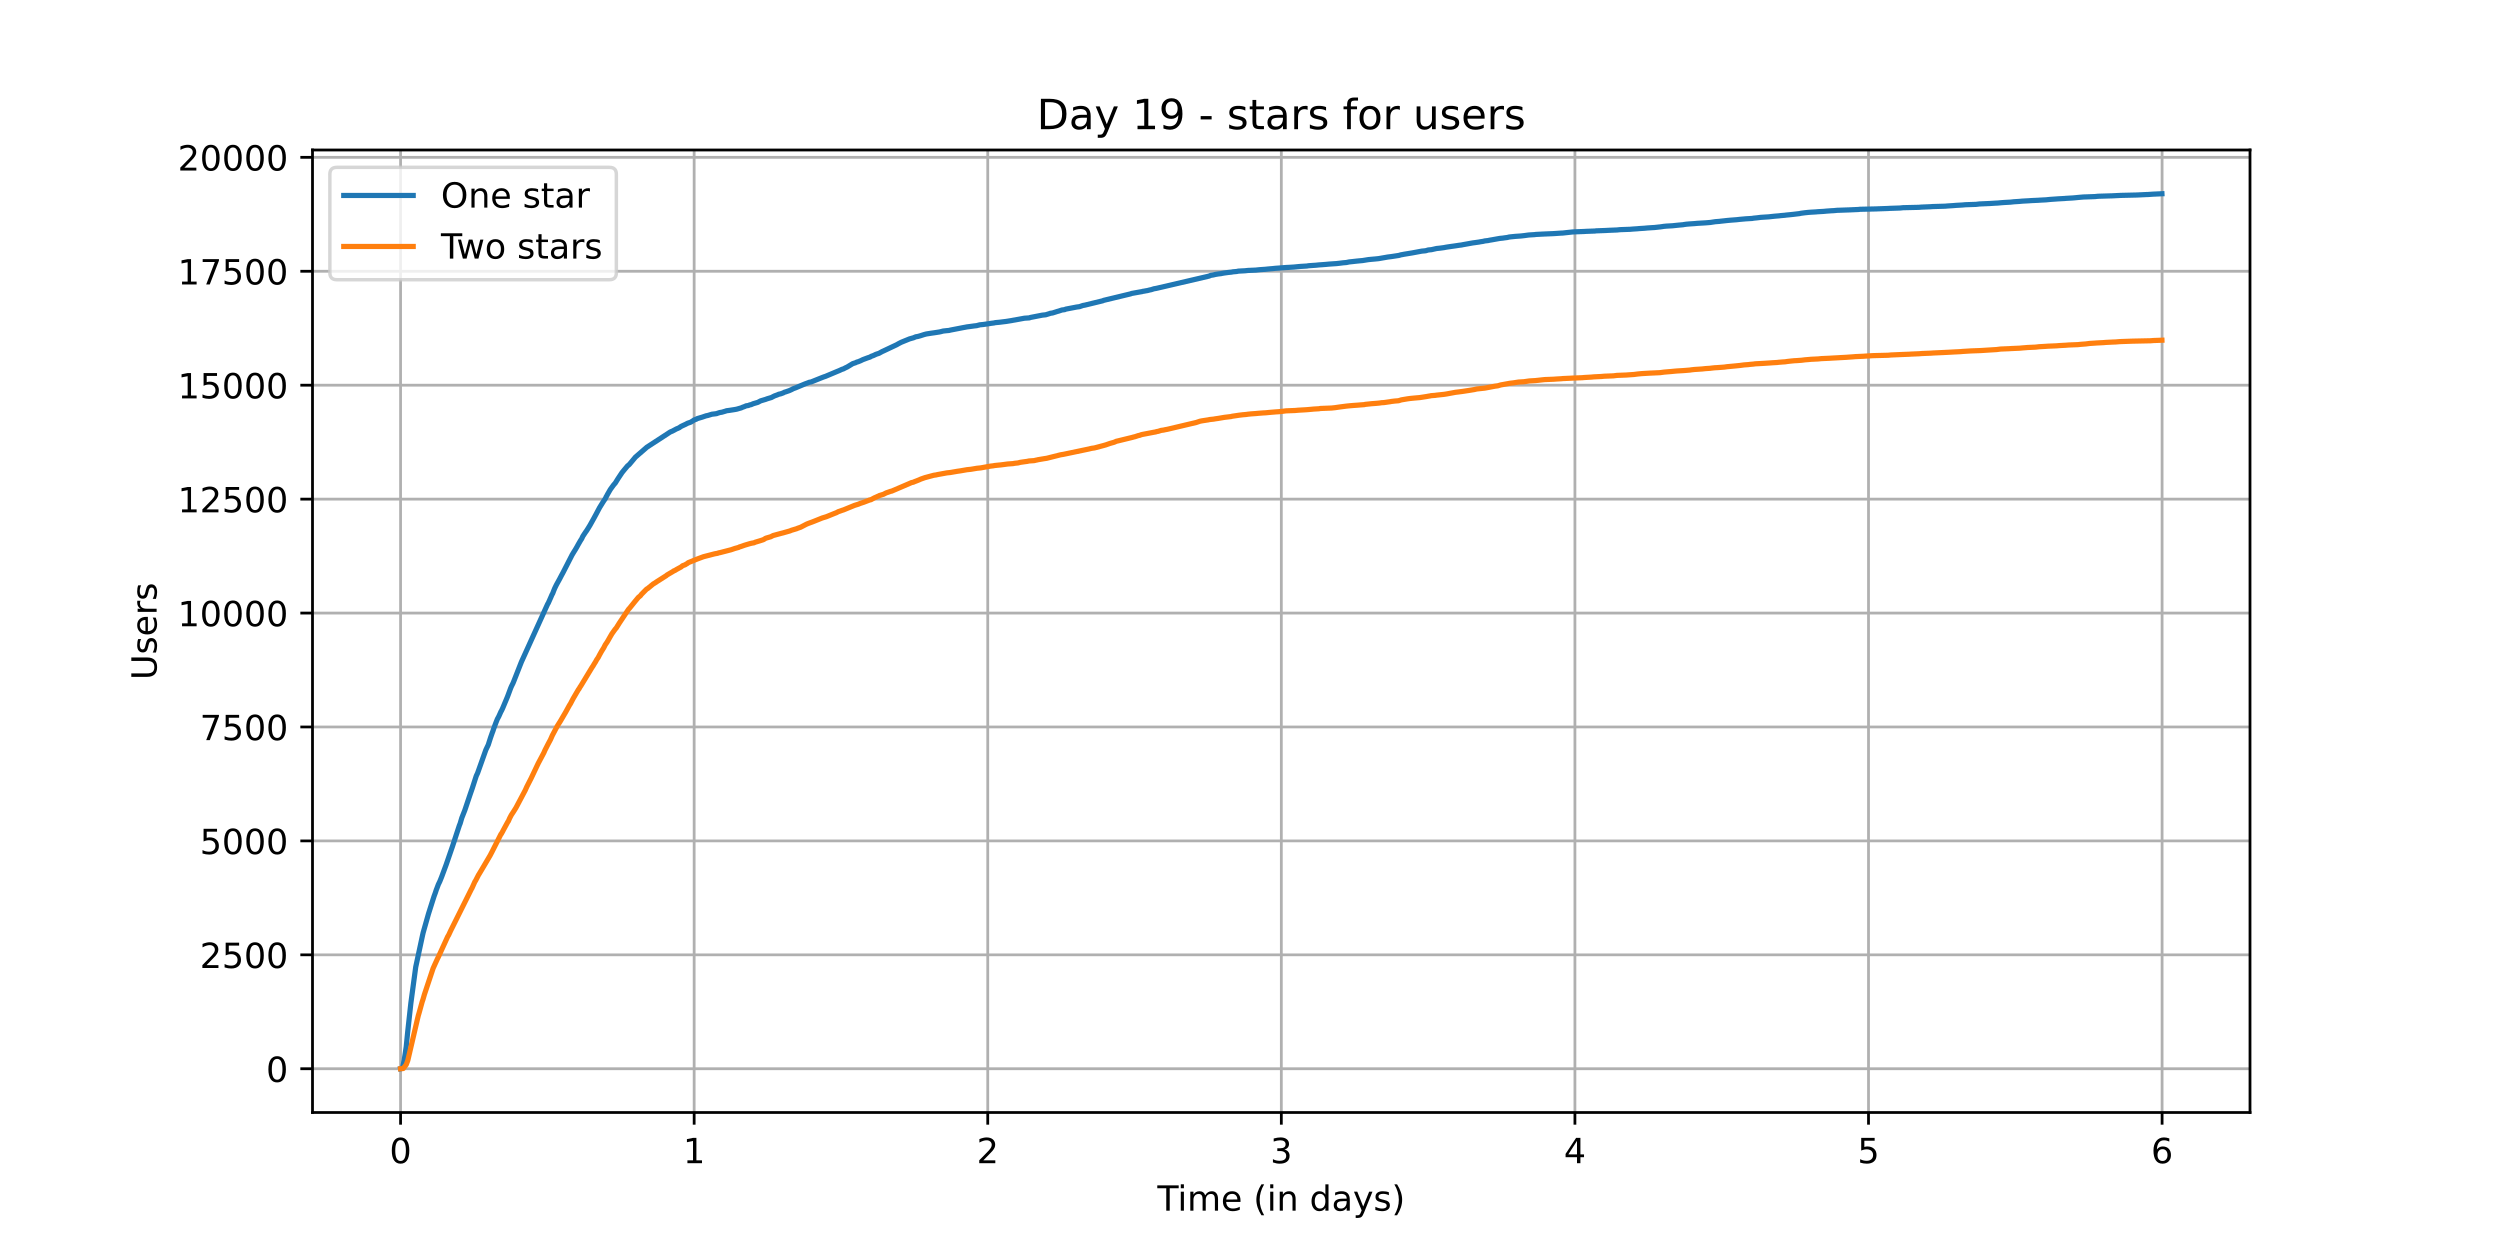 <?xml version="1.0" encoding="utf-8" standalone="no"?>
<!DOCTYPE svg PUBLIC "-//W3C//DTD SVG 1.1//EN"
  "http://www.w3.org/Graphics/SVG/1.1/DTD/svg11.dtd">
<!-- Created with matplotlib (https://matplotlib.org/) -->
<svg height="360pt" version="1.1" viewBox="0 0 720 360" width="720pt" xmlns="http://www.w3.org/2000/svg" xmlns:xlink="http://www.w3.org/1999/xlink">
 <defs>
  <style type="text/css">*{stroke-linecap:butt;stroke-linejoin:round;}</style>
 </defs>
 <g id="figure_1">
  <g id="patch_1">
   <path d="M 0 360 
L 720 360 
L 720 0 
L 0 0 
z
" style="fill:#ffffff;"/>
  </g>
  <g id="axes_1">
   <g id="patch_2">
    <path d="M 90 320.4 
L 648 320.4 
L 648 43.2 
L 90 43.2 
z
" style="fill:#ffffff;"/>
   </g>
   <g id="matplotlib.axis_1">
    <g id="xtick_1">
     <g id="line2d_1">
      <path clip-path="url(#p6890b818af)" d="M 115.364 320.4 
L 115.364 43.2 
" style="fill:none;stroke:#b0b0b0;stroke-linecap:square;stroke-width:0.8;"/>
     </g>
     <g id="line2d_2">
      <defs>
       <path d="M 0 0 
L 0 3.5 
" id="m59dcdd5224" style="stroke:#000000;stroke-width:0.8;"/>
      </defs>
      <g>
       <use style="stroke:#000000;stroke-width:0.8;" x="115.364" xlink:href="#m59dcdd5224" y="320.4"/>
      </g>
     </g>
     <g id="text_1">
      <!-- 0 -->
      <g transform="translate(112.182 334.998)scale(0.1 -0.1)">
       <defs>
        <path d="M 31.781 66.406 
Q 24.172 66.406 20.328 58.906 
Q 16.5 51.422 16.5 36.375 
Q 16.5 21.391 20.328 13.891 
Q 24.172 6.391 31.781 6.391 
Q 39.453 6.391 43.281 13.891 
Q 47.125 21.391 47.125 36.375 
Q 47.125 51.422 43.281 58.906 
Q 39.453 66.406 31.781 66.406 
z
M 31.781 74.219 
Q 44.047 74.219 50.516 64.516 
Q 56.984 54.828 56.984 36.375 
Q 56.984 17.969 50.516 8.266 
Q 44.047 -1.422 31.781 -1.422 
Q 19.531 -1.422 13.062 8.266 
Q 6.594 17.969 6.594 36.375 
Q 6.594 54.828 13.062 64.516 
Q 19.531 74.219 31.781 74.219 
z
" id="DejaVuSans-48"/>
       </defs>
       <use xlink:href="#DejaVuSans-48"/>
      </g>
     </g>
    </g>
    <g id="xtick_2">
     <g id="line2d_3">
      <path clip-path="url(#p6890b818af)" d="M 199.917 320.4 
L 199.917 43.2 
" style="fill:none;stroke:#b0b0b0;stroke-linecap:square;stroke-width:0.8;"/>
     </g>
     <g id="line2d_4">
      <g>
       <use style="stroke:#000000;stroke-width:0.8;" x="199.917" xlink:href="#m59dcdd5224" y="320.4"/>
      </g>
     </g>
     <g id="text_2">
      <!-- 1 -->
      <g transform="translate(196.736 334.998)scale(0.1 -0.1)">
       <defs>
        <path d="M 12.406 8.297 
L 28.516 8.297 
L 28.516 63.922 
L 10.984 60.406 
L 10.984 69.391 
L 28.422 72.906 
L 38.281 72.906 
L 38.281 8.297 
L 54.391 8.297 
L 54.391 0 
L 12.406 0 
z
" id="DejaVuSans-49"/>
       </defs>
       <use xlink:href="#DejaVuSans-49"/>
      </g>
     </g>
    </g>
    <g id="xtick_3">
     <g id="line2d_5">
      <path clip-path="url(#p6890b818af)" d="M 284.47 320.4 
L 284.47 43.2 
" style="fill:none;stroke:#b0b0b0;stroke-linecap:square;stroke-width:0.8;"/>
     </g>
     <g id="line2d_6">
      <g>
       <use style="stroke:#000000;stroke-width:0.8;" x="284.47" xlink:href="#m59dcdd5224" y="320.4"/>
      </g>
     </g>
     <g id="text_3">
      <!-- 2 -->
      <g transform="translate(281.289 334.998)scale(0.1 -0.1)">
       <defs>
        <path d="M 19.188 8.297 
L 53.609 8.297 
L 53.609 0 
L 7.328 0 
L 7.328 8.297 
Q 12.938 14.109 22.625 23.891 
Q 32.328 33.688 34.812 36.531 
Q 39.547 41.844 41.422 45.531 
Q 43.312 49.219 43.312 52.781 
Q 43.312 58.594 39.234 62.25 
Q 35.156 65.922 28.609 65.922 
Q 23.969 65.922 18.812 64.312 
Q 13.672 62.703 7.812 59.422 
L 7.812 69.391 
Q 13.766 71.781 18.938 73 
Q 24.125 74.219 28.422 74.219 
Q 39.75 74.219 46.484 68.547 
Q 53.219 62.891 53.219 53.422 
Q 53.219 48.922 51.531 44.891 
Q 49.859 40.875 45.406 35.406 
Q 44.188 33.984 37.641 27.219 
Q 31.109 20.453 19.188 8.297 
z
" id="DejaVuSans-50"/>
       </defs>
       <use xlink:href="#DejaVuSans-50"/>
      </g>
     </g>
    </g>
    <g id="xtick_4">
     <g id="line2d_7">
      <path clip-path="url(#p6890b818af)" d="M 369.023 320.4 
L 369.023 43.2 
" style="fill:none;stroke:#b0b0b0;stroke-linecap:square;stroke-width:0.8;"/>
     </g>
     <g id="line2d_8">
      <g>
       <use style="stroke:#000000;stroke-width:0.8;" x="369.023" xlink:href="#m59dcdd5224" y="320.4"/>
      </g>
     </g>
     <g id="text_4">
      <!-- 3 -->
      <g transform="translate(365.842 334.998)scale(0.1 -0.1)">
       <defs>
        <path d="M 40.578 39.312 
Q 47.656 37.797 51.625 33 
Q 55.609 28.219 55.609 21.188 
Q 55.609 10.406 48.188 4.484 
Q 40.766 -1.422 27.094 -1.422 
Q 22.516 -1.422 17.656 -0.516 
Q 12.797 0.391 7.625 2.203 
L 7.625 11.719 
Q 11.719 9.328 16.594 8.109 
Q 21.484 6.891 26.812 6.891 
Q 36.078 6.891 40.938 10.547 
Q 45.797 14.203 45.797 21.188 
Q 45.797 27.641 41.281 31.266 
Q 36.766 34.906 28.719 34.906 
L 20.219 34.906 
L 20.219 43.016 
L 29.109 43.016 
Q 36.375 43.016 40.234 45.922 
Q 44.094 48.828 44.094 54.297 
Q 44.094 59.906 40.109 62.906 
Q 36.141 65.922 28.719 65.922 
Q 24.656 65.922 20.016 65.031 
Q 15.375 64.156 9.812 62.312 
L 9.812 71.094 
Q 15.438 72.656 20.344 73.438 
Q 25.25 74.219 29.594 74.219 
Q 40.828 74.219 47.359 69.109 
Q 53.906 64.016 53.906 55.328 
Q 53.906 49.266 50.438 45.094 
Q 46.969 40.922 40.578 39.312 
z
" id="DejaVuSans-51"/>
       </defs>
       <use xlink:href="#DejaVuSans-51"/>
      </g>
     </g>
    </g>
    <g id="xtick_5">
     <g id="line2d_9">
      <path clip-path="url(#p6890b818af)" d="M 453.577 320.4 
L 453.577 43.2 
" style="fill:none;stroke:#b0b0b0;stroke-linecap:square;stroke-width:0.8;"/>
     </g>
     <g id="line2d_10">
      <g>
       <use style="stroke:#000000;stroke-width:0.8;" x="453.577" xlink:href="#m59dcdd5224" y="320.4"/>
      </g>
     </g>
     <g id="text_5">
      <!-- 4 -->
      <g transform="translate(450.396 334.998)scale(0.1 -0.1)">
       <defs>
        <path d="M 37.797 64.312 
L 12.891 25.391 
L 37.797 25.391 
z
M 35.203 72.906 
L 47.609 72.906 
L 47.609 25.391 
L 58.016 25.391 
L 58.016 17.188 
L 47.609 17.188 
L 47.609 0 
L 37.797 0 
L 37.797 17.188 
L 4.891 17.188 
L 4.891 26.703 
z
" id="DejaVuSans-52"/>
       </defs>
       <use xlink:href="#DejaVuSans-52"/>
      </g>
     </g>
    </g>
    <g id="xtick_6">
     <g id="line2d_11">
      <path clip-path="url(#p6890b818af)" d="M 538.13 320.4 
L 538.13 43.2 
" style="fill:none;stroke:#b0b0b0;stroke-linecap:square;stroke-width:0.8;"/>
     </g>
     <g id="line2d_12">
      <g>
       <use style="stroke:#000000;stroke-width:0.8;" x="538.13" xlink:href="#m59dcdd5224" y="320.4"/>
      </g>
     </g>
     <g id="text_6">
      <!-- 5 -->
      <g transform="translate(534.949 334.998)scale(0.1 -0.1)">
       <defs>
        <path d="M 10.797 72.906 
L 49.516 72.906 
L 49.516 64.594 
L 19.828 64.594 
L 19.828 46.734 
Q 21.969 47.469 24.109 47.828 
Q 26.266 48.188 28.422 48.188 
Q 40.625 48.188 47.75 41.5 
Q 54.891 34.812 54.891 23.391 
Q 54.891 11.625 47.562 5.094 
Q 40.234 -1.422 26.906 -1.422 
Q 22.312 -1.422 17.547 -0.641 
Q 12.797 0.141 7.719 1.703 
L 7.719 11.625 
Q 12.109 9.234 16.797 8.062 
Q 21.484 6.891 26.703 6.891 
Q 35.156 6.891 40.078 11.328 
Q 45.016 15.766 45.016 23.391 
Q 45.016 31 40.078 35.438 
Q 35.156 39.891 26.703 39.891 
Q 22.75 39.891 18.812 39.016 
Q 14.891 38.141 10.797 36.281 
z
" id="DejaVuSans-53"/>
       </defs>
       <use xlink:href="#DejaVuSans-53"/>
      </g>
     </g>
    </g>
    <g id="xtick_7">
     <g id="line2d_13">
      <path clip-path="url(#p6890b818af)" d="M 622.683 320.4 
L 622.683 43.2 
" style="fill:none;stroke:#b0b0b0;stroke-linecap:square;stroke-width:0.8;"/>
     </g>
     <g id="line2d_14">
      <g>
       <use style="stroke:#000000;stroke-width:0.8;" x="622.683" xlink:href="#m59dcdd5224" y="320.4"/>
      </g>
     </g>
     <g id="text_7">
      <!-- 6 -->
      <g transform="translate(619.502 334.998)scale(0.1 -0.1)">
       <defs>
        <path d="M 33.016 40.375 
Q 26.375 40.375 22.484 35.828 
Q 18.609 31.297 18.609 23.391 
Q 18.609 15.531 22.484 10.953 
Q 26.375 6.391 33.016 6.391 
Q 39.656 6.391 43.531 10.953 
Q 47.406 15.531 47.406 23.391 
Q 47.406 31.297 43.531 35.828 
Q 39.656 40.375 33.016 40.375 
z
M 52.594 71.297 
L 52.594 62.312 
Q 48.875 64.062 45.094 64.984 
Q 41.312 65.922 37.594 65.922 
Q 27.828 65.922 22.672 59.328 
Q 17.531 52.734 16.797 39.406 
Q 19.672 43.656 24.016 45.922 
Q 28.375 48.188 33.594 48.188 
Q 44.578 48.188 50.953 41.516 
Q 57.328 34.859 57.328 23.391 
Q 57.328 12.156 50.688 5.359 
Q 44.047 -1.422 33.016 -1.422 
Q 20.359 -1.422 13.672 8.266 
Q 6.984 17.969 6.984 36.375 
Q 6.984 53.656 15.188 63.938 
Q 23.391 74.219 37.203 74.219 
Q 40.922 74.219 44.703 73.484 
Q 48.484 72.75 52.594 71.297 
z
" id="DejaVuSans-54"/>
       </defs>
       <use xlink:href="#DejaVuSans-54"/>
      </g>
     </g>
    </g>
    <g id="text_8">
     <!-- Time (in days) -->
     <g transform="translate(333.327 348.677)scale(0.1 -0.1)">
      <defs>
       <path d="M -0.297 72.906 
L 61.375 72.906 
L 61.375 64.594 
L 35.5 64.594 
L 35.5 0 
L 25.594 0 
L 25.594 64.594 
L -0.297 64.594 
z
" id="DejaVuSans-84"/>
       <path d="M 9.422 54.688 
L 18.406 54.688 
L 18.406 0 
L 9.422 0 
z
M 9.422 75.984 
L 18.406 75.984 
L 18.406 64.594 
L 9.422 64.594 
z
" id="DejaVuSans-105"/>
       <path d="M 52 44.188 
Q 55.375 50.25 60.062 53.125 
Q 64.75 56 71.094 56 
Q 79.641 56 84.281 50.016 
Q 88.922 44.047 88.922 33.016 
L 88.922 0 
L 79.891 0 
L 79.891 32.719 
Q 79.891 40.578 77.094 44.375 
Q 74.312 48.188 68.609 48.188 
Q 61.625 48.188 57.562 43.547 
Q 53.516 38.922 53.516 30.906 
L 53.516 0 
L 44.484 0 
L 44.484 32.719 
Q 44.484 40.625 41.703 44.406 
Q 38.922 48.188 33.109 48.188 
Q 26.219 48.188 22.156 43.531 
Q 18.109 38.875 18.109 30.906 
L 18.109 0 
L 9.078 0 
L 9.078 54.688 
L 18.109 54.688 
L 18.109 46.188 
Q 21.188 51.219 25.484 53.609 
Q 29.781 56 35.688 56 
Q 41.656 56 45.828 52.969 
Q 50 49.953 52 44.188 
z
" id="DejaVuSans-109"/>
       <path d="M 56.203 29.594 
L 56.203 25.203 
L 14.891 25.203 
Q 15.484 15.922 20.484 11.062 
Q 25.484 6.203 34.422 6.203 
Q 39.594 6.203 44.453 7.469 
Q 49.312 8.734 54.109 11.281 
L 54.109 2.781 
Q 49.266 0.734 44.188 -0.344 
Q 39.109 -1.422 33.891 -1.422 
Q 20.797 -1.422 13.156 6.188 
Q 5.516 13.812 5.516 26.812 
Q 5.516 40.234 12.766 48.109 
Q 20.016 56 32.328 56 
Q 43.359 56 49.781 48.891 
Q 56.203 41.797 56.203 29.594 
z
M 47.219 32.234 
Q 47.125 39.594 43.094 43.984 
Q 39.062 48.391 32.422 48.391 
Q 24.906 48.391 20.391 44.141 
Q 15.875 39.891 15.188 32.172 
z
" id="DejaVuSans-101"/>
       <path id="DejaVuSans-32"/>
       <path d="M 31 75.875 
Q 24.469 64.656 21.281 53.656 
Q 18.109 42.672 18.109 31.391 
Q 18.109 20.125 21.312 9.062 
Q 24.516 -2 31 -13.188 
L 23.188 -13.188 
Q 15.875 -1.703 12.234 9.375 
Q 8.594 20.453 8.594 31.391 
Q 8.594 42.281 12.203 53.312 
Q 15.828 64.359 23.188 75.875 
z
" id="DejaVuSans-40"/>
       <path d="M 54.891 33.016 
L 54.891 0 
L 45.906 0 
L 45.906 32.719 
Q 45.906 40.484 42.875 44.328 
Q 39.844 48.188 33.797 48.188 
Q 26.516 48.188 22.312 43.547 
Q 18.109 38.922 18.109 30.906 
L 18.109 0 
L 9.078 0 
L 9.078 54.688 
L 18.109 54.688 
L 18.109 46.188 
Q 21.344 51.125 25.703 53.562 
Q 30.078 56 35.797 56 
Q 45.219 56 50.047 50.172 
Q 54.891 44.344 54.891 33.016 
z
" id="DejaVuSans-110"/>
       <path d="M 45.406 46.391 
L 45.406 75.984 
L 54.391 75.984 
L 54.391 0 
L 45.406 0 
L 45.406 8.203 
Q 42.578 3.328 38.25 0.953 
Q 33.938 -1.422 27.875 -1.422 
Q 17.969 -1.422 11.734 6.484 
Q 5.516 14.406 5.516 27.297 
Q 5.516 40.188 11.734 48.094 
Q 17.969 56 27.875 56 
Q 33.938 56 38.25 53.625 
Q 42.578 51.266 45.406 46.391 
z
M 14.797 27.297 
Q 14.797 17.391 18.875 11.75 
Q 22.953 6.109 30.078 6.109 
Q 37.203 6.109 41.297 11.75 
Q 45.406 17.391 45.406 27.297 
Q 45.406 37.203 41.297 42.844 
Q 37.203 48.484 30.078 48.484 
Q 22.953 48.484 18.875 42.844 
Q 14.797 37.203 14.797 27.297 
z
" id="DejaVuSans-100"/>
       <path d="M 34.281 27.484 
Q 23.391 27.484 19.188 25 
Q 14.984 22.516 14.984 16.5 
Q 14.984 11.719 18.141 8.906 
Q 21.297 6.109 26.703 6.109 
Q 34.188 6.109 38.703 11.406 
Q 43.219 16.703 43.219 25.484 
L 43.219 27.484 
z
M 52.203 31.203 
L 52.203 0 
L 43.219 0 
L 43.219 8.297 
Q 40.141 3.328 35.547 0.953 
Q 30.953 -1.422 24.312 -1.422 
Q 15.922 -1.422 10.953 3.297 
Q 6 8.016 6 15.922 
Q 6 25.141 12.172 29.828 
Q 18.359 34.516 30.609 34.516 
L 43.219 34.516 
L 43.219 35.406 
Q 43.219 41.609 39.141 45 
Q 35.062 48.391 27.688 48.391 
Q 23 48.391 18.547 47.266 
Q 14.109 46.141 10.016 43.891 
L 10.016 52.203 
Q 14.938 54.109 19.578 55.047 
Q 24.219 56 28.609 56 
Q 40.484 56 46.344 49.844 
Q 52.203 43.703 52.203 31.203 
z
" id="DejaVuSans-97"/>
       <path d="M 32.172 -5.078 
Q 28.375 -14.844 24.75 -17.812 
Q 21.141 -20.797 15.094 -20.797 
L 7.906 -20.797 
L 7.906 -13.281 
L 13.188 -13.281 
Q 16.891 -13.281 18.938 -11.516 
Q 21 -9.766 23.484 -3.219 
L 25.094 0.875 
L 2.984 54.688 
L 12.5 54.688 
L 29.594 11.922 
L 46.688 54.688 
L 56.203 54.688 
z
" id="DejaVuSans-121"/>
       <path d="M 44.281 53.078 
L 44.281 44.578 
Q 40.484 46.531 36.375 47.5 
Q 32.281 48.484 27.875 48.484 
Q 21.188 48.484 17.844 46.438 
Q 14.5 44.391 14.5 40.281 
Q 14.5 37.156 16.891 35.375 
Q 19.281 33.594 26.516 31.984 
L 29.594 31.297 
Q 39.156 29.25 43.188 25.516 
Q 47.219 21.781 47.219 15.094 
Q 47.219 7.469 41.188 3.016 
Q 35.156 -1.422 24.609 -1.422 
Q 20.219 -1.422 15.453 -0.562 
Q 10.688 0.297 5.422 2 
L 5.422 11.281 
Q 10.406 8.688 15.234 7.391 
Q 20.062 6.109 24.812 6.109 
Q 31.156 6.109 34.562 8.281 
Q 37.984 10.453 37.984 14.406 
Q 37.984 18.062 35.516 20.016 
Q 33.062 21.969 24.703 23.781 
L 21.578 24.516 
Q 13.234 26.266 9.516 29.906 
Q 5.812 33.547 5.812 39.891 
Q 5.812 47.609 11.281 51.797 
Q 16.75 56 26.812 56 
Q 31.781 56 36.172 55.266 
Q 40.578 54.547 44.281 53.078 
z
" id="DejaVuSans-115"/>
       <path d="M 8.016 75.875 
L 15.828 75.875 
Q 23.141 64.359 26.781 53.312 
Q 30.422 42.281 30.422 31.391 
Q 30.422 20.453 26.781 9.375 
Q 23.141 -1.703 15.828 -13.188 
L 8.016 -13.188 
Q 14.5 -2 17.703 9.062 
Q 20.906 20.125 20.906 31.391 
Q 20.906 42.672 17.703 53.656 
Q 14.5 64.656 8.016 75.875 
z
" id="DejaVuSans-41"/>
      </defs>
      <use xlink:href="#DejaVuSans-84"/>
      <use x="57.959" xlink:href="#DejaVuSans-105"/>
      <use x="85.742" xlink:href="#DejaVuSans-109"/>
      <use x="183.154" xlink:href="#DejaVuSans-101"/>
      <use x="244.678" xlink:href="#DejaVuSans-32"/>
      <use x="276.465" xlink:href="#DejaVuSans-40"/>
      <use x="315.479" xlink:href="#DejaVuSans-105"/>
      <use x="343.262" xlink:href="#DejaVuSans-110"/>
      <use x="406.641" xlink:href="#DejaVuSans-32"/>
      <use x="438.428" xlink:href="#DejaVuSans-100"/>
      <use x="501.904" xlink:href="#DejaVuSans-97"/>
      <use x="563.184" xlink:href="#DejaVuSans-121"/>
      <use x="622.363" xlink:href="#DejaVuSans-115"/>
      <use x="674.463" xlink:href="#DejaVuSans-41"/>
     </g>
    </g>
   </g>
   <g id="matplotlib.axis_2">
    <g id="ytick_1">
     <g id="line2d_15">
      <path clip-path="url(#p6890b818af)" d="M 90 307.8 
L 648 307.8 
" style="fill:none;stroke:#b0b0b0;stroke-linecap:square;stroke-width:0.8;"/>
     </g>
     <g id="line2d_16">
      <defs>
       <path d="M 0 0 
L -3.5 0 
" id="maf205f5ec2" style="stroke:#000000;stroke-width:0.8;"/>
      </defs>
      <g>
       <use style="stroke:#000000;stroke-width:0.8;" x="90" xlink:href="#maf205f5ec2" y="307.8"/>
      </g>
     </g>
     <g id="text_9">
      <!-- 0 -->
      <g transform="translate(76.638 311.599)scale(0.1 -0.1)">
       <use xlink:href="#DejaVuSans-48"/>
      </g>
     </g>
    </g>
    <g id="ytick_2">
     <g id="line2d_17">
      <path clip-path="url(#p6890b818af)" d="M 90 274.989 
L 648 274.989 
" style="fill:none;stroke:#b0b0b0;stroke-linecap:square;stroke-width:0.8;"/>
     </g>
     <g id="line2d_18">
      <g>
       <use style="stroke:#000000;stroke-width:0.8;" x="90" xlink:href="#maf205f5ec2" y="274.989"/>
      </g>
     </g>
     <g id="text_10">
      <!-- 2500 -->
      <g transform="translate(57.55 278.788)scale(0.1 -0.1)">
       <use xlink:href="#DejaVuSans-50"/>
       <use x="63.623" xlink:href="#DejaVuSans-53"/>
       <use x="127.246" xlink:href="#DejaVuSans-48"/>
       <use x="190.869" xlink:href="#DejaVuSans-48"/>
      </g>
     </g>
    </g>
    <g id="ytick_3">
     <g id="line2d_19">
      <path clip-path="url(#p6890b818af)" d="M 90 242.178 
L 648 242.178 
" style="fill:none;stroke:#b0b0b0;stroke-linecap:square;stroke-width:0.8;"/>
     </g>
     <g id="line2d_20">
      <g>
       <use style="stroke:#000000;stroke-width:0.8;" x="90" xlink:href="#maf205f5ec2" y="242.178"/>
      </g>
     </g>
     <g id="text_11">
      <!-- 5000 -->
      <g transform="translate(57.55 245.978)scale(0.1 -0.1)">
       <use xlink:href="#DejaVuSans-53"/>
       <use x="63.623" xlink:href="#DejaVuSans-48"/>
       <use x="127.246" xlink:href="#DejaVuSans-48"/>
       <use x="190.869" xlink:href="#DejaVuSans-48"/>
      </g>
     </g>
    </g>
    <g id="ytick_4">
     <g id="line2d_21">
      <path clip-path="url(#p6890b818af)" d="M 90 209.368 
L 648 209.368 
" style="fill:none;stroke:#b0b0b0;stroke-linecap:square;stroke-width:0.8;"/>
     </g>
     <g id="line2d_22">
      <g>
       <use style="stroke:#000000;stroke-width:0.8;" x="90" xlink:href="#maf205f5ec2" y="209.368"/>
      </g>
     </g>
     <g id="text_12">
      <!-- 7500 -->
      <g transform="translate(57.55 213.167)scale(0.1 -0.1)">
       <defs>
        <path d="M 8.203 72.906 
L 55.078 72.906 
L 55.078 68.703 
L 28.609 0 
L 18.312 0 
L 43.219 64.594 
L 8.203 64.594 
z
" id="DejaVuSans-55"/>
       </defs>
       <use xlink:href="#DejaVuSans-55"/>
       <use x="63.623" xlink:href="#DejaVuSans-53"/>
       <use x="127.246" xlink:href="#DejaVuSans-48"/>
       <use x="190.869" xlink:href="#DejaVuSans-48"/>
      </g>
     </g>
    </g>
    <g id="ytick_5">
     <g id="line2d_23">
      <path clip-path="url(#p6890b818af)" d="M 90 176.557 
L 648 176.557 
" style="fill:none;stroke:#b0b0b0;stroke-linecap:square;stroke-width:0.8;"/>
     </g>
     <g id="line2d_24">
      <g>
       <use style="stroke:#000000;stroke-width:0.8;" x="90" xlink:href="#maf205f5ec2" y="176.557"/>
      </g>
     </g>
     <g id="text_13">
      <!-- 10000 -->
      <g transform="translate(51.188 180.356)scale(0.1 -0.1)">
       <use xlink:href="#DejaVuSans-49"/>
       <use x="63.623" xlink:href="#DejaVuSans-48"/>
       <use x="127.246" xlink:href="#DejaVuSans-48"/>
       <use x="190.869" xlink:href="#DejaVuSans-48"/>
       <use x="254.492" xlink:href="#DejaVuSans-48"/>
      </g>
     </g>
    </g>
    <g id="ytick_6">
     <g id="line2d_25">
      <path clip-path="url(#p6890b818af)" d="M 90 143.746 
L 648 143.746 
" style="fill:none;stroke:#b0b0b0;stroke-linecap:square;stroke-width:0.8;"/>
     </g>
     <g id="line2d_26">
      <g>
       <use style="stroke:#000000;stroke-width:0.8;" x="90" xlink:href="#maf205f5ec2" y="143.746"/>
      </g>
     </g>
     <g id="text_14">
      <!-- 12500 -->
      <g transform="translate(51.188 147.545)scale(0.1 -0.1)">
       <use xlink:href="#DejaVuSans-49"/>
       <use x="63.623" xlink:href="#DejaVuSans-50"/>
       <use x="127.246" xlink:href="#DejaVuSans-53"/>
       <use x="190.869" xlink:href="#DejaVuSans-48"/>
       <use x="254.492" xlink:href="#DejaVuSans-48"/>
      </g>
     </g>
    </g>
    <g id="ytick_7">
     <g id="line2d_27">
      <path clip-path="url(#p6890b818af)" d="M 90 110.935 
L 648 110.935 
" style="fill:none;stroke:#b0b0b0;stroke-linecap:square;stroke-width:0.8;"/>
     </g>
     <g id="line2d_28">
      <g>
       <use style="stroke:#000000;stroke-width:0.8;" x="90" xlink:href="#maf205f5ec2" y="110.935"/>
      </g>
     </g>
     <g id="text_15">
      <!-- 15000 -->
      <g transform="translate(51.188 114.734)scale(0.1 -0.1)">
       <use xlink:href="#DejaVuSans-49"/>
       <use x="63.623" xlink:href="#DejaVuSans-53"/>
       <use x="127.246" xlink:href="#DejaVuSans-48"/>
       <use x="190.869" xlink:href="#DejaVuSans-48"/>
       <use x="254.492" xlink:href="#DejaVuSans-48"/>
      </g>
     </g>
    </g>
    <g id="ytick_8">
     <g id="line2d_29">
      <path clip-path="url(#p6890b818af)" d="M 90 78.124 
L 648 78.124 
" style="fill:none;stroke:#b0b0b0;stroke-linecap:square;stroke-width:0.8;"/>
     </g>
     <g id="line2d_30">
      <g>
       <use style="stroke:#000000;stroke-width:0.8;" x="90" xlink:href="#maf205f5ec2" y="78.124"/>
      </g>
     </g>
     <g id="text_16">
      <!-- 17500 -->
      <g transform="translate(51.188 81.924)scale(0.1 -0.1)">
       <use xlink:href="#DejaVuSans-49"/>
       <use x="63.623" xlink:href="#DejaVuSans-55"/>
       <use x="127.246" xlink:href="#DejaVuSans-53"/>
       <use x="190.869" xlink:href="#DejaVuSans-48"/>
       <use x="254.492" xlink:href="#DejaVuSans-48"/>
      </g>
     </g>
    </g>
    <g id="ytick_9">
     <g id="line2d_31">
      <path clip-path="url(#p6890b818af)" d="M 90 45.314 
L 648 45.314 
" style="fill:none;stroke:#b0b0b0;stroke-linecap:square;stroke-width:0.8;"/>
     </g>
     <g id="line2d_32">
      <g>
       <use style="stroke:#000000;stroke-width:0.8;" x="90" xlink:href="#maf205f5ec2" y="45.314"/>
      </g>
     </g>
     <g id="text_17">
      <!-- 20000 -->
      <g transform="translate(51.188 49.113)scale(0.1 -0.1)">
       <use xlink:href="#DejaVuSans-50"/>
       <use x="63.623" xlink:href="#DejaVuSans-48"/>
       <use x="127.246" xlink:href="#DejaVuSans-48"/>
       <use x="190.869" xlink:href="#DejaVuSans-48"/>
       <use x="254.492" xlink:href="#DejaVuSans-48"/>
      </g>
     </g>
    </g>
    <g id="text_18">
     <!-- Users -->
     <g transform="translate(45.108 195.801)rotate(-90)scale(0.1 -0.1)">
      <defs>
       <path d="M 8.688 72.906 
L 18.609 72.906 
L 18.609 28.609 
Q 18.609 16.891 22.844 11.734 
Q 27.094 6.594 36.625 6.594 
Q 46.094 6.594 50.344 11.734 
Q 54.594 16.891 54.594 28.609 
L 54.594 72.906 
L 64.5 72.906 
L 64.5 27.391 
Q 64.5 13.141 57.438 5.859 
Q 50.391 -1.422 36.625 -1.422 
Q 22.797 -1.422 15.734 5.859 
Q 8.688 13.141 8.688 27.391 
z
" id="DejaVuSans-85"/>
       <path d="M 41.109 46.297 
Q 39.594 47.172 37.812 47.578 
Q 36.031 48 33.891 48 
Q 26.266 48 22.188 43.047 
Q 18.109 38.094 18.109 28.812 
L 18.109 0 
L 9.078 0 
L 9.078 54.688 
L 18.109 54.688 
L 18.109 46.188 
Q 20.953 51.172 25.484 53.578 
Q 30.031 56 36.531 56 
Q 37.453 56 38.578 55.875 
Q 39.703 55.766 41.062 55.516 
z
" id="DejaVuSans-114"/>
      </defs>
      <use xlink:href="#DejaVuSans-85"/>
      <use x="73.193" xlink:href="#DejaVuSans-115"/>
      <use x="125.293" xlink:href="#DejaVuSans-101"/>
      <use x="186.816" xlink:href="#DejaVuSans-114"/>
      <use x="227.93" xlink:href="#DejaVuSans-115"/>
     </g>
    </g>
   </g>
   <g id="line2d_33">
    <path clip-path="url(#p6890b818af)" d="M 115.364 307.8 
L 115.768 307.721 
L 115.943 307.511 
L 116.408 305.346 
L 116.99 301.487 
L 117.397 297.379 
L 118.33 288.901 
L 119.726 278.52 
L 121.705 269.306 
L 121.879 268.558 
L 123.392 263.217 
L 124.556 259.542 
L 125.022 258.085 
L 125.371 257.14 
L 125.662 256.248 
L 125.837 255.815 
L 126.244 254.725 
L 126.651 253.885 
L 127.175 252.586 
L 128.164 249.922 
L 128.513 248.977 
L 130.259 243.911 
L 132.296 237.729 
L 132.528 237.152 
L 132.994 235.564 
L 133.867 233.346 
L 135.437 228.687 
L 136.019 227.007 
L 137.125 223.581 
L 137.241 223.293 
L 137.532 222.689 
L 139.919 215.982 
L 140.617 214.512 
L 141.257 212.504 
L 141.781 211.008 
L 141.956 210.562 
L 142.189 209.84 
L 142.829 208.121 
L 143.236 207.097 
L 143.643 206.349 
L 143.934 205.706 
L 144.283 204.918 
L 144.399 204.748 
L 144.748 204.013 
L 146.144 200.679 
L 146.436 199.905 
L 147.076 198.173 
L 147.309 197.634 
L 147.716 196.821 
L 147.89 196.414 
L 150.16 190.639 
L 157.726 173.958 
L 157.901 173.696 
L 158.657 171.99 
L 158.949 171.307 
L 159.181 170.9 
L 159.472 170.126 
L 159.763 169.417 
L 160.229 168.459 
L 161.218 166.661 
L 161.392 166.32 
L 161.742 165.651 
L 162.091 165.021 
L 164.768 159.797 
L 165.349 158.839 
L 165.698 158.288 
L 166.164 157.487 
L 166.513 156.844 
L 167.211 155.637 
L 167.503 155.204 
L 167.851 154.455 
L 168.608 153.301 
L 168.898 152.907 
L 169.423 152.08 
L 169.597 151.791 
L 169.888 151.319 
L 170.994 149.337 
L 171.75 147.946 
L 171.983 147.5 
L 172.682 146.187 
L 173.788 144.402 
L 174.369 143.549 
L 174.602 142.998 
L 174.66 142.959 
L 174.951 142.394 
L 175.765 140.977 
L 176.697 139.691 
L 177.221 139.087 
L 177.802 138.142 
L 178.035 137.774 
L 179.141 136.108 
L 179.374 135.819 
L 179.781 135.32 
L 180.77 134.139 
L 181.002 133.982 
L 181.235 133.772 
L 182.748 131.96 
L 182.981 131.672 
L 186.297 128.797 
L 192.349 124.86 
L 192.582 124.703 
L 193.048 124.401 
L 193.629 124.165 
L 194.852 123.508 
L 195.259 123.351 
L 195.666 123.154 
L 195.957 122.931 
L 196.248 122.76 
L 196.888 122.458 
L 197.354 122.248 
L 198.052 121.881 
L 198.808 121.632 
L 199.041 121.513 
L 199.565 121.185 
L 199.914 120.949 
L 200.554 120.726 
L 200.787 120.569 
L 202.242 120.135 
L 203.347 119.755 
L 203.871 119.65 
L 204.686 119.4 
L 205.035 119.295 
L 206.024 119.177 
L 206.432 119.112 
L 206.606 119.033 
L 206.896 118.941 
L 207.246 118.823 
L 207.886 118.718 
L 208.992 118.39 
L 209.225 118.298 
L 210.039 118.193 
L 211.552 117.957 
L 212.134 117.852 
L 213.472 117.471 
L 213.763 117.327 
L 214.519 117.051 
L 214.868 116.881 
L 215.508 116.789 
L 215.915 116.618 
L 216.324 116.539 
L 216.905 116.277 
L 218.244 115.883 
L 219.058 115.45 
L 220.513 115.017 
L 220.92 114.859 
L 222.142 114.492 
L 222.899 114.098 
L 223.132 113.993 
L 223.831 113.744 
L 224.295 113.534 
L 224.819 113.429 
L 225.576 113.153 
L 225.925 112.956 
L 226.216 112.878 
L 226.565 112.76 
L 227.321 112.497 
L 227.845 112.261 
L 228.137 112.116 
L 228.427 111.959 
L 228.66 111.867 
L 229.067 111.723 
L 231.86 110.555 
L 232.151 110.45 
L 232.733 110.24 
L 233.024 110.108 
L 233.606 110.003 
L 234.187 109.767 
L 236.748 108.743 
L 237.33 108.52 
L 237.679 108.415 
L 241.112 106.972 
L 241.693 106.735 
L 241.926 106.63 
L 242.509 106.355 
L 242.858 106.263 
L 243.556 105.896 
L 243.963 105.712 
L 245.593 104.727 
L 246.409 104.465 
L 246.757 104.281 
L 247.165 104.176 
L 247.572 104.006 
L 247.864 103.887 
L 248.504 103.573 
L 249.842 103.074 
L 250.598 102.824 
L 250.89 102.628 
L 251.587 102.378 
L 251.82 102.247 
L 251.995 102.208 
L 252.17 102.076 
L 253.16 101.748 
L 254.033 101.263 
L 254.498 101.053 
L 258.222 99.294 
L 258.455 99.163 
L 258.746 98.992 
L 259.561 98.572 
L 261.946 97.601 
L 263.111 97.273 
L 263.343 97.168 
L 263.751 96.997 
L 264.332 96.905 
L 265.031 96.708 
L 266.136 96.354 
L 266.776 96.184 
L 268.289 95.947 
L 269.045 95.842 
L 270.559 95.606 
L 271.024 95.501 
L 271.606 95.344 
L 272.537 95.239 
L 273.293 95.173 
L 273.7 95.068 
L 277.425 94.346 
L 278.006 94.241 
L 278.472 94.149 
L 279.286 94.044 
L 280.509 93.874 
L 281.323 93.782 
L 281.615 93.69 
L 281.905 93.637 
L 282.079 93.559 
L 283.185 93.454 
L 284.524 93.257 
L 285.222 93.152 
L 285.455 93.112 
L 286.211 93.021 
L 286.677 92.916 
L 287.842 92.811 
L 288.889 92.679 
L 289.762 92.574 
L 291.391 92.312 
L 291.856 92.22 
L 292.263 92.154 
L 295.056 91.643 
L 296.452 91.551 
L 296.744 91.433 
L 300.177 90.763 
L 301.166 90.658 
L 302.271 90.317 
L 302.446 90.238 
L 303.149 90.133 
L 304.139 89.818 
L 304.487 89.7 
L 304.894 89.595 
L 305.826 89.28 
L 306.64 89.175 
L 306.932 89.031 
L 310.074 88.427 
L 310.888 88.322 
L 311.878 87.981 
L 312.46 87.876 
L 317.58 86.629 
L 317.871 86.498 
L 325.61 84.634 
L 325.9 84.516 
L 328.519 84.044 
L 328.926 83.978 
L 329.1 83.912 
L 329.625 83.834 
L 329.857 83.781 
L 330.497 83.676 
L 331.079 83.519 
L 331.545 83.427 
L 332.359 83.164 
L 333 83.059 
L 348.194 79.516 
L 348.718 79.293 
L 349.417 79.188 
L 349.999 79.043 
L 350.523 78.951 
L 350.93 78.886 
L 351.628 78.807 
L 351.919 78.741 
L 352.501 78.636 
L 353.724 78.466 
L 354.654 78.374 
L 355.12 78.282 
L 356.168 78.19 
L 356.634 78.085 
L 358.555 77.98 
L 359.428 77.888 
L 361.814 77.783 
L 362.047 77.744 
L 362.861 77.665 
L 364.374 77.56 
L 365.247 77.468 
L 366.469 77.363 
L 367.342 77.271 
L 368.622 77.18 
L 368.972 77.14 
L 370.485 77.035 
L 371.066 77.009 
L 372.579 76.917 
L 372.869 76.891 
L 373.918 76.786 
L 374.674 76.72 
L 376.42 76.615 
L 376.827 76.536 
L 378.281 76.431 
L 378.921 76.392 
L 379.911 76.287 
L 380.551 76.248 
L 381.889 76.143 
L 382.704 76.064 
L 384.217 75.959 
L 384.857 75.92 
L 385.787 75.815 
L 386.835 75.683 
L 387.766 75.605 
L 388.057 75.539 
L 388.58 75.434 
L 389.453 75.342 
L 390.385 75.237 
L 391.257 75.145 
L 392.42 75.04 
L 394.109 74.765 
L 395.213 74.66 
L 395.97 74.594 
L 397.017 74.489 
L 399.054 74.135 
L 399.636 74.03 
L 400.683 73.898 
L 401.382 73.793 
L 402.836 73.57 
L 403.127 73.492 
L 403.418 73.4 
L 403.942 73.308 
L 404.407 73.216 
L 406.095 72.94 
L 406.735 72.835 
L 409.471 72.324 
L 410.576 72.219 
L 411.332 71.995 
L 412.264 71.904 
L 412.788 71.785 
L 413.253 71.68 
L 413.718 71.575 
L 414.709 71.47 
L 415.872 71.313 
L 416.396 71.208 
L 416.803 71.142 
L 418.142 70.945 
L 418.899 70.84 
L 420.296 70.63 
L 420.936 70.552 
L 421.227 70.486 
L 421.81 70.381 
L 424.138 69.961 
L 424.836 69.869 
L 425.185 69.817 
L 425.941 69.712 
L 426.407 69.62 
L 427.106 69.515 
L 427.63 69.384 
L 428.561 69.279 
L 429.027 69.174 
L 429.668 69.069 
L 431.937 68.662 
L 432.869 68.57 
L 433.276 68.504 
L 434.091 68.399 
L 434.674 68.255 
L 435.663 68.15 
L 436.478 68.071 
L 437.817 67.979 
L 438.108 67.953 
L 439.039 67.848 
L 440.262 67.678 
L 441.95 67.573 
L 442.298 67.52 
L 444.336 67.415 
L 444.918 67.389 
L 447.362 67.284 
L 448.002 67.244 
L 449.514 67.139 
L 450.097 67.113 
L 451.027 67.008 
L 451.9 66.916 
L 452.831 66.811 
L 453.471 66.772 
L 456.206 66.667 
L 456.846 66.628 
L 459.348 66.536 
L 459.697 66.483 
L 462.49 66.378 
L 463.13 66.339 
L 465.69 66.234 
L 466.563 66.142 
L 469.473 66.037 
L 470.229 65.971 
L 471.626 65.879 
L 471.975 65.84 
L 473.604 65.735 
L 474.419 65.656 
L 475.99 65.551 
L 476.5 65.525 
L 477.795 65.381 
L 478.085 65.355 
L 478.726 65.263 
L 479.134 65.197 
L 479.952 65.118 
L 481.625 65.026 
L 482.615 64.921 
L 483.487 64.83 
L 484.709 64.725 
L 484.942 64.672 
L 485.698 64.567 
L 486.455 64.501 
L 488.025 64.396 
L 488.84 64.318 
L 490.643 64.213 
L 491.283 64.173 
L 492.563 64.068 
L 494.018 63.845 
L 495.24 63.753 
L 495.473 63.714 
L 496.346 63.622 
L 497.276 63.517 
L 498.092 63.438 
L 499.429 63.333 
L 500.128 63.281 
L 501.059 63.176 
L 501.35 63.15 
L 502.514 63.045 
L 502.805 63.018 
L 504.609 62.913 
L 505.017 62.835 
L 506.064 62.73 
L 507.113 62.598 
L 508.742 62.493 
L 509.382 62.454 
L 510.314 62.349 
L 511.187 62.257 
L 512.468 62.152 
L 512.817 62.1 
L 514.039 61.995 
L 514.389 61.942 
L 515.495 61.837 
L 516.368 61.745 
L 517.241 61.64 
L 518.231 61.522 
L 518.697 61.417 
L 519.802 61.273 
L 520.792 61.168 
L 521.49 61.115 
L 523.063 61.023 
L 523.412 60.984 
L 525.217 60.879 
L 526.031 60.8 
L 527.487 60.695 
L 528.069 60.669 
L 529.175 60.564 
L 529.699 60.551 
L 532.667 60.446 
L 533.25 60.42 
L 535.286 60.328 
L 535.635 60.275 
L 540.349 60.17 
L 540.931 60.144 
L 543.839 60.039 
L 544.131 60.013 
L 547.215 59.908 
L 548.088 59.816 
L 552.626 59.711 
L 553.382 59.645 
L 555.943 59.54 
L 556.641 59.488 
L 560.19 59.383 
L 560.947 59.317 
L 562.576 59.212 
L 563.333 59.147 
L 565.195 59.042 
L 566.009 58.963 
L 569.094 58.858 
L 570.082 58.74 
L 572.468 58.635 
L 573.05 58.609 
L 574.738 58.504 
L 575.319 58.477 
L 576.483 58.372 
L 577.181 58.32 
L 579.043 58.215 
L 579.974 58.11 
L 581.604 58.005 
L 582.419 57.926 
L 584.339 57.821 
L 585.038 57.769 
L 587.074 57.677 
L 587.365 57.651 
L 589.344 57.546 
L 589.694 57.506 
L 590.508 57.427 
L 592.022 57.322 
L 592.72 57.27 
L 594.641 57.165 
L 594.99 57.126 
L 596.853 57.021 
L 597.61 56.955 
L 598.542 56.863 
L 598.832 56.837 
L 600.055 56.732 
L 600.578 56.719 
L 603.373 56.614 
L 604.246 56.522 
L 607.68 56.417 
L 608.204 56.404 
L 610.299 56.299 
L 610.881 56.272 
L 615.304 56.167 
L 615.886 56.141 
L 618.039 56.036 
L 618.563 56.023 
L 620.075 55.918 
L 620.658 55.892 
L 622.636 55.8 
L 622.636 55.8 
" style="fill:none;stroke:#1f77b4;stroke-linecap:square;stroke-width:1.5;"/>
   </g>
   <g id="line2d_34">
    <path clip-path="url(#p6890b818af)" d="M 115.364 307.8 
L 116.117 307.734 
L 116.99 306.619 
L 117.456 305.372 
L 120.251 293.39 
L 120.483 292.445 
L 120.716 291.657 
L 121.589 288.507 
L 121.822 287.825 
L 122.229 286.407 
L 124.731 278.887 
L 125.255 277.719 
L 126.011 276.079 
L 126.244 275.619 
L 128.921 269.766 
L 129.211 269.293 
L 129.793 268.033 
L 135.787 256.011 
L 135.903 255.841 
L 136.776 253.898 
L 136.95 253.662 
L 137.823 251.969 
L 137.94 251.799 
L 138.755 250.434 
L 141.141 246.391 
L 141.723 245.276 
L 144.283 240.21 
L 144.341 240.21 
L 144.748 239.488 
L 144.981 239.029 
L 146.261 236.679 
L 146.377 236.561 
L 146.784 235.629 
L 147.25 234.737 
L 147.657 234.12 
L 147.832 233.858 
L 148.589 232.65 
L 151.266 227.597 
L 151.73 226.56 
L 152.953 224.172 
L 154.99 219.88 
L 156.621 216.809 
L 156.97 216.009 
L 157.436 215.103 
L 157.843 214.302 
L 158.541 213.003 
L 159.065 211.809 
L 160.462 209.171 
L 161.043 208.239 
L 161.276 207.885 
L 162.905 205.102 
L 164.011 203.094 
L 164.302 202.648 
L 164.592 202.084 
L 165.058 201.204 
L 166.63 198.514 
L 166.688 198.514 
L 167.095 197.792 
L 167.27 197.556 
L 170.47 192.267 
L 170.818 191.755 
L 171.051 191.348 
L 171.284 190.967 
L 171.459 190.705 
L 171.867 189.957 
L 172.274 189.379 
L 172.623 188.697 
L 173.205 187.647 
L 173.903 186.518 
L 174.311 185.704 
L 174.835 184.943 
L 175.183 184.353 
L 175.532 183.736 
L 175.823 183.224 
L 175.94 183.027 
L 176.231 182.528 
L 177.162 181.216 
L 177.454 180.901 
L 178.442 179.326 
L 181.002 175.494 
L 181.294 175.179 
L 182.807 173.302 
L 183.854 172.042 
L 184.436 171.57 
L 184.727 171.176 
L 186.064 169.824 
L 186.24 169.653 
L 186.53 169.496 
L 188.16 168.157 
L 188.451 168 
L 189.091 167.567 
L 191.651 165.939 
L 191.826 165.834 
L 192.116 165.585 
L 193.572 164.732 
L 193.862 164.561 
L 194.037 164.404 
L 194.328 164.325 
L 194.852 163.997 
L 196.132 163.301 
L 196.597 162.921 
L 197.354 162.645 
L 197.528 162.514 
L 197.994 162.251 
L 198.168 162.068 
L 200.787 161.005 
L 201.078 160.9 
L 202.591 160.335 
L 205.792 159.508 
L 206.199 159.43 
L 206.664 159.351 
L 206.955 159.233 
L 207.42 159.141 
L 210.562 158.327 
L 211.668 157.947 
L 212.774 157.645 
L 212.948 157.513 
L 213.355 157.408 
L 214.054 157.159 
L 214.461 157.015 
L 215.915 156.582 
L 216.498 156.437 
L 217.138 156.332 
L 217.487 156.162 
L 218.884 155.742 
L 219.814 155.44 
L 220.105 155.282 
L 220.397 155.085 
L 220.63 154.98 
L 221.967 154.587 
L 222.667 154.232 
L 224.994 153.602 
L 225.576 153.458 
L 225.925 153.353 
L 227.497 152.907 
L 227.961 152.71 
L 229.417 152.277 
L 229.707 152.146 
L 230.58 151.844 
L 232.267 150.964 
L 232.733 150.768 
L 233.373 150.531 
L 233.78 150.387 
L 234.42 150.138 
L 236.573 149.271 
L 236.806 149.18 
L 237.62 148.93 
L 237.97 148.825 
L 240.53 147.788 
L 240.822 147.683 
L 241.462 147.342 
L 241.81 147.237 
L 242.566 146.962 
L 242.916 146.857 
L 246.117 145.544 
L 247.223 145.203 
L 247.747 144.98 
L 248.794 144.638 
L 250.424 144.009 
L 250.831 143.917 
L 251.82 143.379 
L 252.344 143.155 
L 252.693 142.985 
L 252.984 142.88 
L 253.218 142.735 
L 254.44 142.355 
L 255.197 141.961 
L 256.069 141.659 
L 256.419 141.528 
L 256.826 141.436 
L 262.296 139.087 
L 262.471 138.995 
L 262.878 138.916 
L 263.168 138.824 
L 263.459 138.68 
L 263.692 138.601 
L 264.099 138.444 
L 264.681 138.208 
L 265.205 137.971 
L 266.369 137.564 
L 268.754 136.921 
L 269.045 136.856 
L 269.627 136.777 
L 269.918 136.698 
L 272.711 136.186 
L 273.7 136.081 
L 275.737 135.727 
L 276.493 135.622 
L 278.53 135.268 
L 279.578 135.163 
L 281.382 134.861 
L 282.429 134.756 
L 285.164 134.257 
L 286.037 134.152 
L 286.444 134.073 
L 287.433 133.968 
L 288.249 133.89 
L 289.063 133.785 
L 290.226 133.627 
L 291.739 133.522 
L 292.205 133.43 
L 293.195 133.325 
L 293.835 133.155 
L 295.115 132.971 
L 295.812 132.879 
L 296.336 132.761 
L 297.849 132.656 
L 298.373 132.525 
L 298.722 132.459 
L 298.955 132.394 
L 300.758 132.092 
L 301.457 131.987 
L 305.419 130.989 
L 305.651 130.95 
L 306.291 130.845 
L 313.623 129.309 
L 313.973 129.217 
L 314.438 129.112 
L 315.194 129.007 
L 317.812 128.312 
L 318.511 128.115 
L 318.801 128.01 
L 319.674 127.708 
L 320.314 127.524 
L 320.664 127.433 
L 321.071 127.288 
L 321.478 127.091 
L 322.001 126.973 
L 326.191 125.949 
L 326.424 125.871 
L 326.89 125.766 
L 327.82 125.451 
L 328.286 125.359 
L 328.577 125.228 
L 328.984 125.123 
L 332.418 124.466 
L 332.825 124.401 
L 333.058 124.309 
L 333.582 124.217 
L 334.397 123.955 
L 335.096 123.863 
L 335.619 123.745 
L 336.201 123.64 
L 344.527 121.671 
L 345.575 121.317 
L 346.098 121.212 
L 346.506 121.146 
L 347.961 120.923 
L 348.369 120.831 
L 348.718 120.792 
L 349.591 120.7 
L 349.999 120.621 
L 350.755 120.516 
L 352.618 120.201 
L 353.491 120.096 
L 354.48 119.978 
L 354.887 119.873 
L 356.226 119.676 
L 356.925 119.571 
L 357.914 119.453 
L 358.962 119.361 
L 359.369 119.295 
L 360.243 119.204 
L 361.697 119.099 
L 362.513 119.02 
L 363.909 118.915 
L 364.49 118.889 
L 365.539 118.784 
L 366.295 118.718 
L 367.575 118.613 
L 368.215 118.574 
L 369.262 118.469 
L 370.368 118.324 
L 373.045 118.219 
L 373.859 118.141 
L 375.663 118.036 
L 376.303 117.996 
L 377.525 117.891 
L 378.34 117.812 
L 379.853 117.721 
L 380.26 117.642 
L 382.937 117.537 
L 383.519 117.511 
L 384.507 117.406 
L 385.846 117.209 
L 386.66 117.104 
L 387.766 116.959 
L 388.813 116.854 
L 389.57 116.789 
L 391.025 116.684 
L 391.78 116.618 
L 392.886 116.539 
L 393.177 116.461 
L 394.166 116.356 
L 395.039 116.264 
L 396.436 116.159 
L 397.25 116.08 
L 397.949 115.975 
L 398.53 115.949 
L 399.287 115.844 
L 399.636 115.791 
L 400.392 115.686 
L 400.683 115.621 
L 401.672 115.503 
L 402.777 115.411 
L 403.592 115.161 
L 405.396 114.859 
L 406.153 114.754 
L 406.444 114.728 
L 407.375 114.636 
L 407.666 114.61 
L 408.888 114.505 
L 410.402 114.269 
L 410.984 114.177 
L 411.391 114.098 
L 411.972 114.006 
L 412.148 113.954 
L 413.37 113.862 
L 413.777 113.796 
L 414.65 113.704 
L 414.999 113.665 
L 415.872 113.573 
L 416.571 113.468 
L 419.19 112.983 
L 420.063 112.878 
L 421.169 112.733 
L 421.867 112.628 
L 422.274 112.563 
L 422.973 112.458 
L 424.661 112.182 
L 425.011 112.09 
L 425.418 112.011 
L 426.291 111.92 
L 426.64 111.88 
L 427.63 111.775 
L 430.541 111.224 
L 431.356 111.119 
L 432.17 110.87 
L 434.907 110.371 
L 435.838 110.266 
L 437.351 110.03 
L 438.923 109.938 
L 439.156 109.898 
L 440.436 109.715 
L 442.182 109.61 
L 443.056 109.518 
L 443.986 109.413 
L 444.86 109.321 
L 447.478 109.216 
L 448.177 109.163 
L 449.689 109.072 
L 450.038 109.032 
L 452.307 108.927 
L 452.948 108.888 
L 455.624 108.783 
L 456.381 108.717 
L 458.243 108.612 
L 459.057 108.534 
L 461.21 108.429 
L 462.024 108.35 
L 464.643 108.245 
L 465.69 108.114 
L 468.367 108.009 
L 469.065 107.956 
L 470.578 107.851 
L 471.684 107.707 
L 472.789 107.602 
L 473.429 107.562 
L 475.234 107.457 
L 475.815 107.431 
L 478.085 107.326 
L 479.249 107.169 
L 480.462 107.064 
L 481.159 107.011 
L 482.207 106.906 
L 482.963 106.84 
L 484.709 106.735 
L 485.408 106.683 
L 486.687 106.578 
L 487.095 106.512 
L 488.025 106.407 
L 488.665 106.368 
L 490.236 106.263 
L 491.167 106.158 
L 492.563 106.066 
L 492.913 106.014 
L 493.902 105.909 
L 494.483 105.882 
L 495.939 105.777 
L 496.695 105.712 
L 497.393 105.607 
L 498.149 105.541 
L 499.255 105.436 
L 500.069 105.357 
L 501.117 105.252 
L 502.281 105.095 
L 503.561 105.003 
L 503.91 104.951 
L 505.075 104.846 
L 505.482 104.78 
L 507.462 104.675 
L 508.102 104.636 
L 509.731 104.531 
L 510.43 104.478 
L 511.943 104.386 
L 512.176 104.347 
L 513.457 104.242 
L 514.097 104.202 
L 514.797 104.097 
L 515.728 103.992 
L 516.775 103.887 
L 517.358 103.861 
L 518.813 103.756 
L 519.861 103.625 
L 521.141 103.52 
L 521.49 103.481 
L 523.645 103.376 
L 524.518 103.284 
L 526.846 103.179 
L 527.487 103.139 
L 529.408 103.034 
L 530.048 102.995 
L 531.794 102.903 
L 532.085 102.877 
L 533.598 102.772 
L 534.355 102.706 
L 536.683 102.601 
L 537.38 102.549 
L 539.069 102.444 
L 539.65 102.418 
L 543.782 102.313 
L 544.596 102.234 
L 547.04 102.129 
L 547.622 102.103 
L 550.008 102.011 
L 550.298 101.984 
L 552.742 101.879 
L 553.498 101.814 
L 556.117 101.709 
L 556.816 101.656 
L 559.143 101.551 
L 559.725 101.525 
L 561.82 101.42 
L 562.46 101.381 
L 564.555 101.276 
L 565.311 101.21 
L 566.999 101.105 
L 567.639 101.066 
L 570.432 100.961 
L 571.072 100.921 
L 572.701 100.816 
L 573.341 100.777 
L 575.028 100.672 
L 576.134 100.528 
L 578.636 100.423 
L 579.276 100.383 
L 581.662 100.278 
L 582.476 100.2 
L 583.64 100.108 
L 583.932 100.081 
L 586.259 99.976 
L 587.249 99.858 
L 589.112 99.753 
L 589.81 99.701 
L 592.313 99.596 
L 593.069 99.53 
L 594.99 99.425 
L 595.747 99.36 
L 598.425 99.255 
L 599.298 99.163 
L 600.695 99.058 
L 601.801 98.913 
L 603.431 98.808 
L 603.721 98.782 
L 605.759 98.677 
L 606.515 98.612 
L 608.669 98.507 
L 609.193 98.493 
L 610.474 98.388 
L 611.056 98.362 
L 614.024 98.257 
L 614.548 98.244 
L 619.378 98.139 
L 620.134 98.073 
L 622.636 97.982 
L 622.636 97.982 
" style="fill:none;stroke:#ff7f0e;stroke-linecap:square;stroke-width:1.5;"/>
   </g>
   <g id="patch_3">
    <path d="M 90 320.4 
L 90 43.2 
" style="fill:none;stroke:#000000;stroke-linecap:square;stroke-linejoin:miter;stroke-width:0.8;"/>
   </g>
   <g id="patch_4">
    <path d="M 648 320.4 
L 648 43.2 
" style="fill:none;stroke:#000000;stroke-linecap:square;stroke-linejoin:miter;stroke-width:0.8;"/>
   </g>
   <g id="patch_5">
    <path d="M 90 320.4 
L 648 320.4 
" style="fill:none;stroke:#000000;stroke-linecap:square;stroke-linejoin:miter;stroke-width:0.8;"/>
   </g>
   <g id="patch_6">
    <path d="M 90 43.2 
L 648 43.2 
" style="fill:none;stroke:#000000;stroke-linecap:square;stroke-linejoin:miter;stroke-width:0.8;"/>
   </g>
   <g id="text_19">
    <!-- Day 19 - stars for users -->
    <g transform="translate(298.609 37.2)scale(0.12 -0.12)">
     <defs>
      <path d="M 19.672 64.797 
L 19.672 8.109 
L 31.594 8.109 
Q 46.688 8.109 53.688 14.938 
Q 60.688 21.781 60.688 36.531 
Q 60.688 51.172 53.688 57.984 
Q 46.688 64.797 31.594 64.797 
z
M 9.812 72.906 
L 30.078 72.906 
Q 51.266 72.906 61.172 64.094 
Q 71.094 55.281 71.094 36.531 
Q 71.094 17.672 61.125 8.828 
Q 51.172 0 30.078 0 
L 9.812 0 
z
" id="DejaVuSans-68"/>
      <path d="M 10.984 1.516 
L 10.984 10.5 
Q 14.703 8.734 18.5 7.812 
Q 22.312 6.891 25.984 6.891 
Q 35.75 6.891 40.891 13.453 
Q 46.047 20.016 46.781 33.406 
Q 43.953 29.203 39.594 26.953 
Q 35.25 24.703 29.984 24.703 
Q 19.047 24.703 12.672 31.312 
Q 6.297 37.938 6.297 49.422 
Q 6.297 60.641 12.938 67.422 
Q 19.578 74.219 30.609 74.219 
Q 43.266 74.219 49.922 64.516 
Q 56.594 54.828 56.594 36.375 
Q 56.594 19.141 48.406 8.859 
Q 40.234 -1.422 26.422 -1.422 
Q 22.703 -1.422 18.891 -0.688 
Q 15.094 0.047 10.984 1.516 
z
M 30.609 32.422 
Q 37.25 32.422 41.125 36.953 
Q 45.016 41.5 45.016 49.422 
Q 45.016 57.281 41.125 61.844 
Q 37.25 66.406 30.609 66.406 
Q 23.969 66.406 20.094 61.844 
Q 16.219 57.281 16.219 49.422 
Q 16.219 41.5 20.094 36.953 
Q 23.969 32.422 30.609 32.422 
z
" id="DejaVuSans-57"/>
      <path d="M 4.891 31.391 
L 31.203 31.391 
L 31.203 23.391 
L 4.891 23.391 
z
" id="DejaVuSans-45"/>
      <path d="M 18.312 70.219 
L 18.312 54.688 
L 36.812 54.688 
L 36.812 47.703 
L 18.312 47.703 
L 18.312 18.016 
Q 18.312 11.328 20.141 9.422 
Q 21.969 7.516 27.594 7.516 
L 36.812 7.516 
L 36.812 0 
L 27.594 0 
Q 17.188 0 13.234 3.875 
Q 9.281 7.766 9.281 18.016 
L 9.281 47.703 
L 2.688 47.703 
L 2.688 54.688 
L 9.281 54.688 
L 9.281 70.219 
z
" id="DejaVuSans-116"/>
      <path d="M 37.109 75.984 
L 37.109 68.5 
L 28.516 68.5 
Q 23.688 68.5 21.797 66.547 
Q 19.922 64.594 19.922 59.516 
L 19.922 54.688 
L 34.719 54.688 
L 34.719 47.703 
L 19.922 47.703 
L 19.922 0 
L 10.891 0 
L 10.891 47.703 
L 2.297 47.703 
L 2.297 54.688 
L 10.891 54.688 
L 10.891 58.5 
Q 10.891 67.625 15.141 71.797 
Q 19.391 75.984 28.609 75.984 
z
" id="DejaVuSans-102"/>
      <path d="M 30.609 48.391 
Q 23.391 48.391 19.188 42.75 
Q 14.984 37.109 14.984 27.297 
Q 14.984 17.484 19.156 11.844 
Q 23.344 6.203 30.609 6.203 
Q 37.797 6.203 41.984 11.859 
Q 46.188 17.531 46.188 27.297 
Q 46.188 37.016 41.984 42.703 
Q 37.797 48.391 30.609 48.391 
z
M 30.609 56 
Q 42.328 56 49.016 48.375 
Q 55.719 40.766 55.719 27.297 
Q 55.719 13.875 49.016 6.219 
Q 42.328 -1.422 30.609 -1.422 
Q 18.844 -1.422 12.172 6.219 
Q 5.516 13.875 5.516 27.297 
Q 5.516 40.766 12.172 48.375 
Q 18.844 56 30.609 56 
z
" id="DejaVuSans-111"/>
      <path d="M 8.5 21.578 
L 8.5 54.688 
L 17.484 54.688 
L 17.484 21.922 
Q 17.484 14.156 20.5 10.266 
Q 23.531 6.391 29.594 6.391 
Q 36.859 6.391 41.078 11.031 
Q 45.312 15.672 45.312 23.688 
L 45.312 54.688 
L 54.297 54.688 
L 54.297 0 
L 45.312 0 
L 45.312 8.406 
Q 42.047 3.422 37.719 1 
Q 33.406 -1.422 27.688 -1.422 
Q 18.266 -1.422 13.375 4.438 
Q 8.5 10.297 8.5 21.578 
z
M 31.109 56 
z
" id="DejaVuSans-117"/>
     </defs>
     <use xlink:href="#DejaVuSans-68"/>
     <use x="77.002" xlink:href="#DejaVuSans-97"/>
     <use x="138.281" xlink:href="#DejaVuSans-121"/>
     <use x="197.461" xlink:href="#DejaVuSans-32"/>
     <use x="229.248" xlink:href="#DejaVuSans-49"/>
     <use x="292.871" xlink:href="#DejaVuSans-57"/>
     <use x="356.494" xlink:href="#DejaVuSans-32"/>
     <use x="388.281" xlink:href="#DejaVuSans-45"/>
     <use x="424.365" xlink:href="#DejaVuSans-32"/>
     <use x="456.152" xlink:href="#DejaVuSans-115"/>
     <use x="508.252" xlink:href="#DejaVuSans-116"/>
     <use x="547.461" xlink:href="#DejaVuSans-97"/>
     <use x="608.74" xlink:href="#DejaVuSans-114"/>
     <use x="649.854" xlink:href="#DejaVuSans-115"/>
     <use x="701.953" xlink:href="#DejaVuSans-32"/>
     <use x="733.74" xlink:href="#DejaVuSans-102"/>
     <use x="768.945" xlink:href="#DejaVuSans-111"/>
     <use x="830.127" xlink:href="#DejaVuSans-114"/>
     <use x="871.24" xlink:href="#DejaVuSans-32"/>
     <use x="903.027" xlink:href="#DejaVuSans-117"/>
     <use x="966.406" xlink:href="#DejaVuSans-115"/>
     <use x="1018.506" xlink:href="#DejaVuSans-101"/>
     <use x="1080.029" xlink:href="#DejaVuSans-114"/>
     <use x="1121.143" xlink:href="#DejaVuSans-115"/>
    </g>
   </g>
   <g id="legend_1">
    <g id="patch_7">
     <path d="M 97 80.556 
L 175.511 80.556 
Q 177.511 80.556 177.511 78.556 
L 177.511 50.2 
Q 177.511 48.2 175.511 48.2 
L 97 48.2 
Q 95 48.2 95 50.2 
L 95 78.556 
Q 95 80.556 97 80.556 
z
" style="fill:#ffffff;opacity:0.8;stroke:#cccccc;stroke-linejoin:miter;"/>
    </g>
    <g id="line2d_35">
     <path d="M 99 56.298 
L 119 56.298 
" style="fill:none;stroke:#1f77b4;stroke-linecap:square;stroke-width:1.5;"/>
    </g>
    <g id="line2d_36"/>
    <g id="text_20">
     <!-- One star -->
     <g transform="translate(127 59.798)scale(0.1 -0.1)">
      <defs>
       <path d="M 39.406 66.219 
Q 28.656 66.219 22.328 58.203 
Q 16.016 50.203 16.016 36.375 
Q 16.016 22.609 22.328 14.594 
Q 28.656 6.594 39.406 6.594 
Q 50.141 6.594 56.422 14.594 
Q 62.703 22.609 62.703 36.375 
Q 62.703 50.203 56.422 58.203 
Q 50.141 66.219 39.406 66.219 
z
M 39.406 74.219 
Q 54.734 74.219 63.906 63.938 
Q 73.094 53.656 73.094 36.375 
Q 73.094 19.141 63.906 8.859 
Q 54.734 -1.422 39.406 -1.422 
Q 24.031 -1.422 14.812 8.828 
Q 5.609 19.094 5.609 36.375 
Q 5.609 53.656 14.812 63.938 
Q 24.031 74.219 39.406 74.219 
z
" id="DejaVuSans-79"/>
      </defs>
      <use xlink:href="#DejaVuSans-79"/>
      <use x="78.711" xlink:href="#DejaVuSans-110"/>
      <use x="142.09" xlink:href="#DejaVuSans-101"/>
      <use x="203.613" xlink:href="#DejaVuSans-32"/>
      <use x="235.4" xlink:href="#DejaVuSans-115"/>
      <use x="287.5" xlink:href="#DejaVuSans-116"/>
      <use x="326.709" xlink:href="#DejaVuSans-97"/>
      <use x="387.988" xlink:href="#DejaVuSans-114"/>
     </g>
    </g>
    <g id="line2d_37">
     <path d="M 99 70.977 
L 119 70.977 
" style="fill:none;stroke:#ff7f0e;stroke-linecap:square;stroke-width:1.5;"/>
    </g>
    <g id="line2d_38"/>
    <g id="text_21">
     <!-- Two stars -->
     <g transform="translate(127 74.477)scale(0.1 -0.1)">
      <defs>
       <path d="M 4.203 54.688 
L 13.188 54.688 
L 24.422 12.016 
L 35.594 54.688 
L 46.188 54.688 
L 57.422 12.016 
L 68.609 54.688 
L 77.594 54.688 
L 63.281 0 
L 52.688 0 
L 40.922 44.828 
L 29.109 0 
L 18.5 0 
z
" id="DejaVuSans-119"/>
      </defs>
      <use xlink:href="#DejaVuSans-84"/>
      <use x="44.584" xlink:href="#DejaVuSans-119"/>
      <use x="126.371" xlink:href="#DejaVuSans-111"/>
      <use x="187.553" xlink:href="#DejaVuSans-32"/>
      <use x="219.34" xlink:href="#DejaVuSans-115"/>
      <use x="271.439" xlink:href="#DejaVuSans-116"/>
      <use x="310.648" xlink:href="#DejaVuSans-97"/>
      <use x="371.928" xlink:href="#DejaVuSans-114"/>
      <use x="413.041" xlink:href="#DejaVuSans-115"/>
     </g>
    </g>
   </g>
  </g>
 </g>
 <defs>
  <clipPath id="p6890b818af">
   <rect height="277.2" width="558" x="90" y="43.2"/>
  </clipPath>
 </defs>
</svg>
